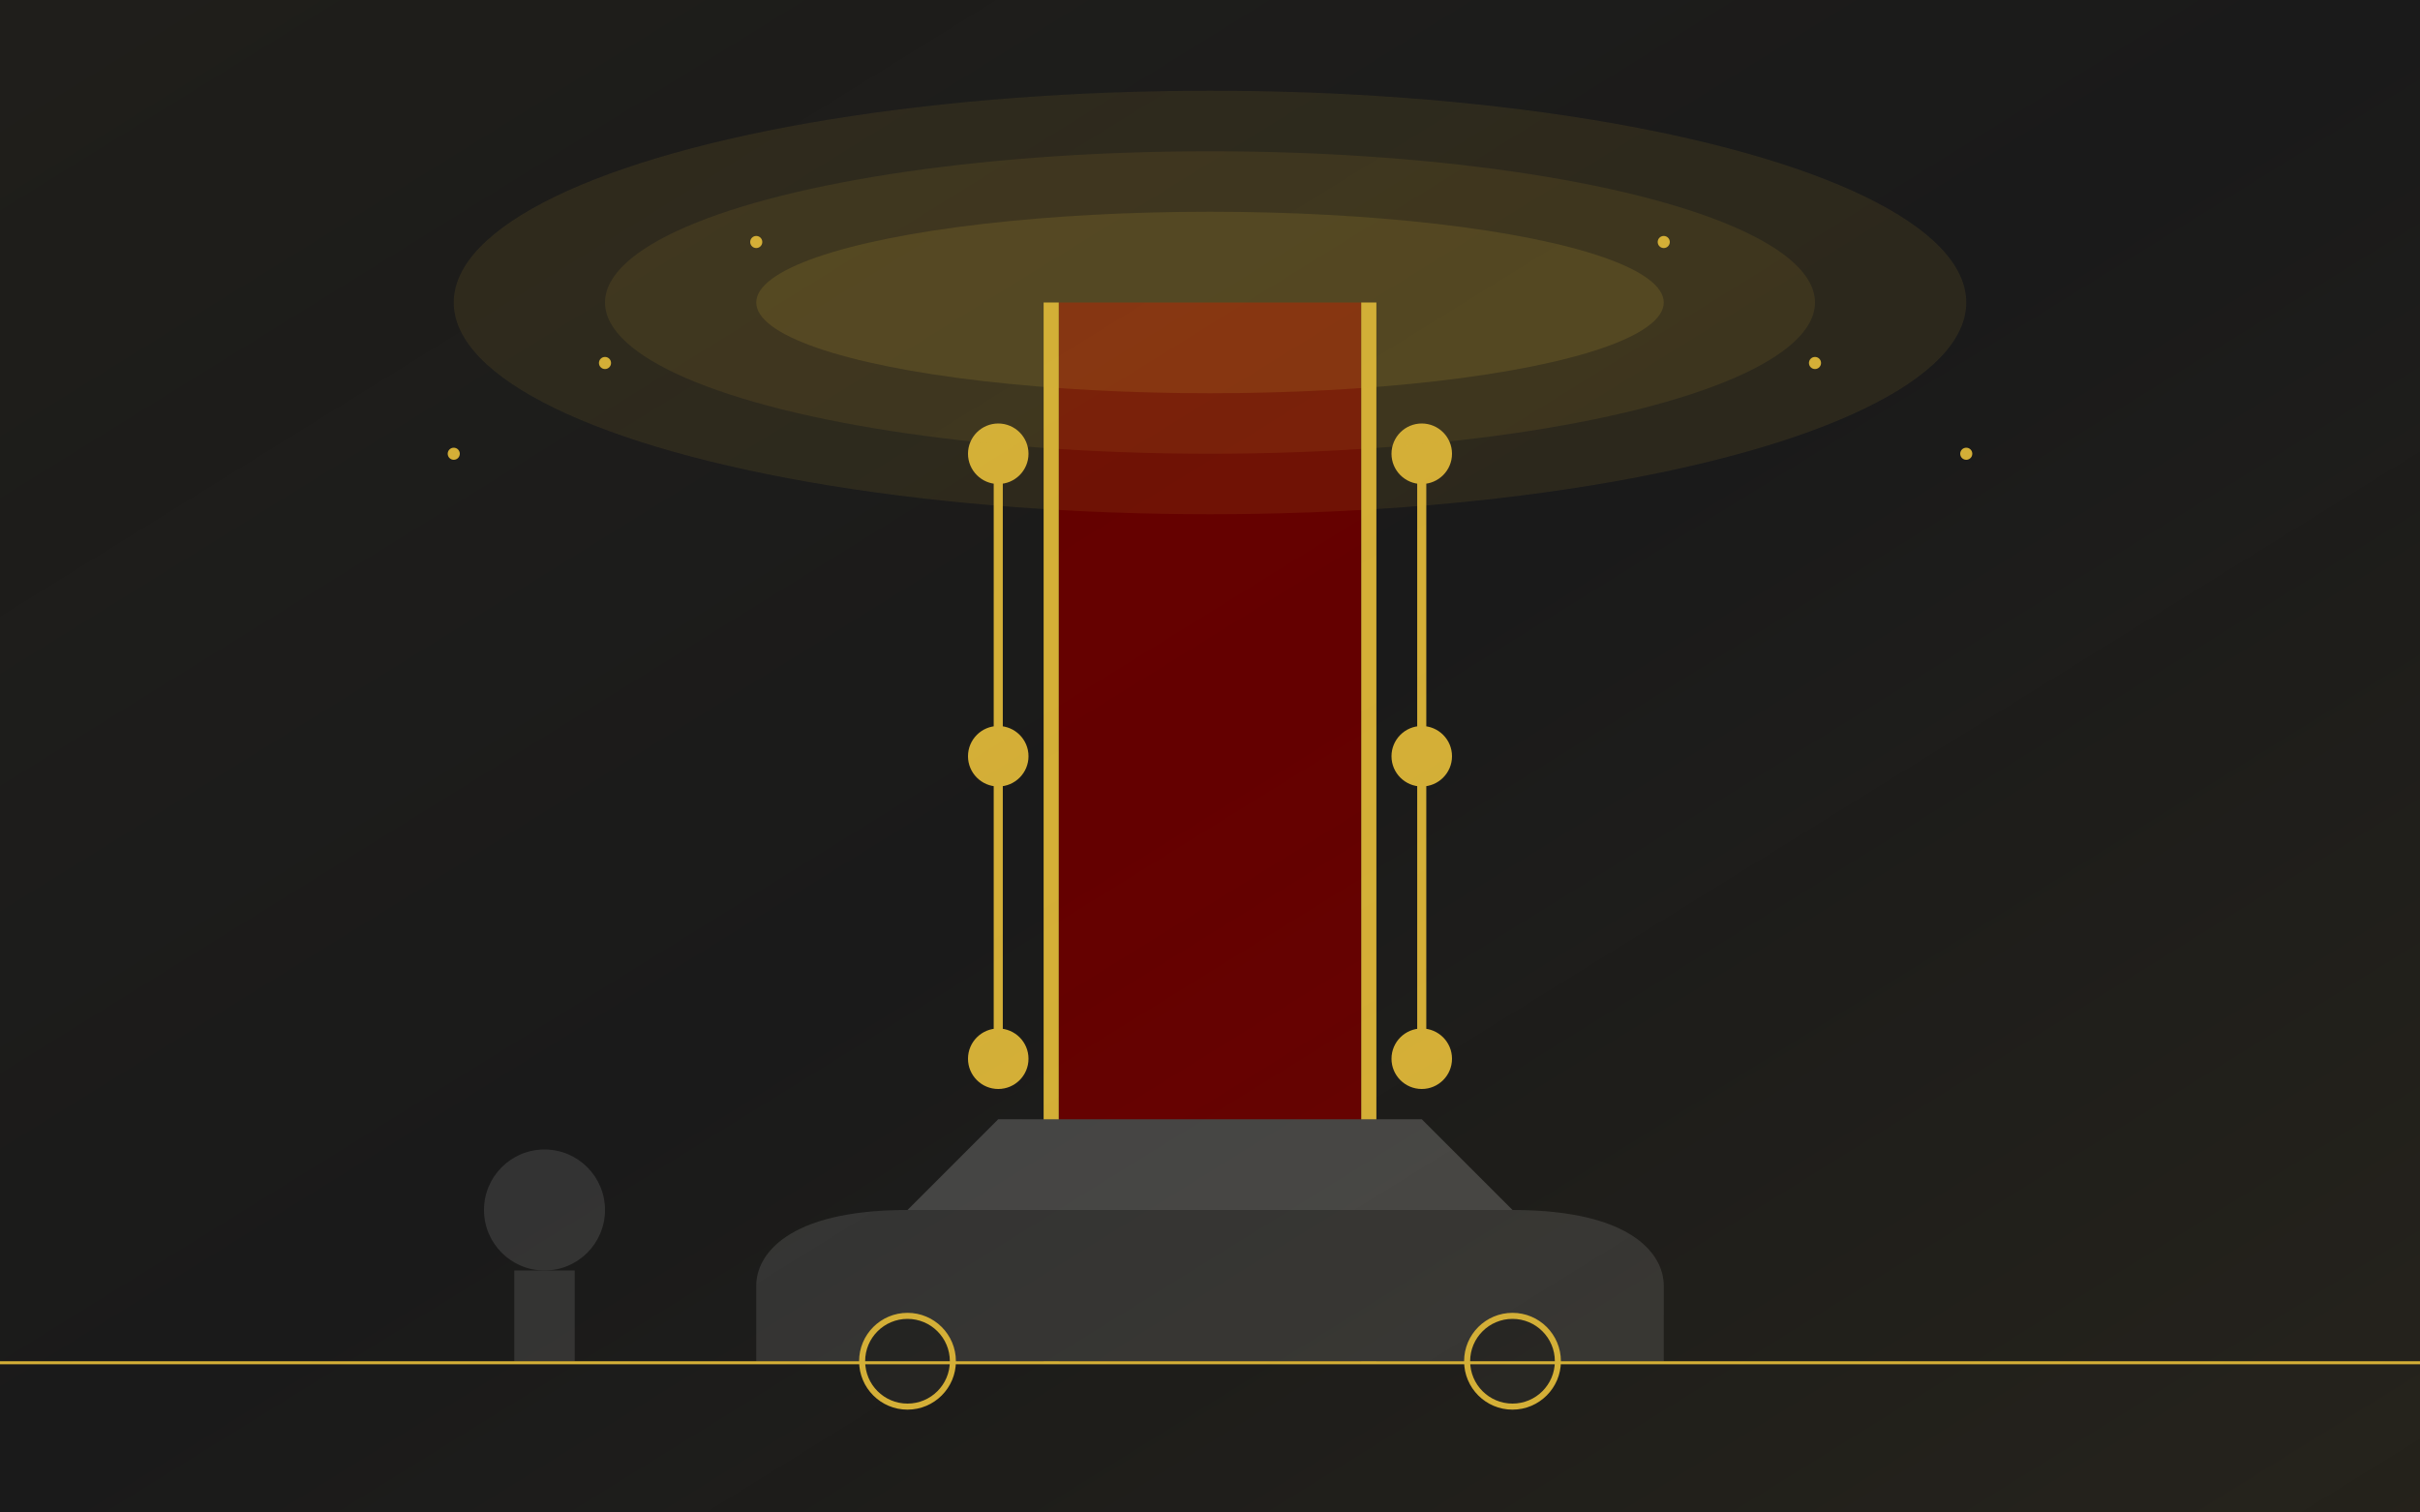 <svg xmlns="http://www.w3.org/2000/svg" viewBox="0 0 800 500" width="800" height="500">
  <!-- Background -->
  <rect width="800" height="500" fill="#1A1A1A"/>
  
  <!-- Red carpet -->
  <rect x="350" y="100" width="100" height="350" fill="#640000"/>
  <rect x="345" y="100" width="5" height="350" fill="#D4AF37"/>
  <rect x="450" y="100" width="5" height="350" fill="#D4AF37"/>
  
  <!-- Velvet rope barriers -->
  <circle cx="330" cy="150" r="10" fill="#D4AF37"/>
  <circle cx="330" cy="250" r="10" fill="#D4AF37"/>
  <circle cx="330" cy="350" r="10" fill="#D4AF37"/>
  <circle cx="470" cy="150" r="10" fill="#D4AF37"/>
  <circle cx="470" cy="250" r="10" fill="#D4AF37"/>
  <circle cx="470" cy="350" r="10" fill="#D4AF37"/>
  
  <!-- Ropes -->
  <line x1="330" y1="150" x2="330" y2="250" stroke="#D4AF37" stroke-width="3"/>
  <line x1="330" y1="250" x2="330" y2="350" stroke="#D4AF37" stroke-width="3"/>
  <line x1="470" y1="150" x2="470" y2="250" stroke="#D4AF37" stroke-width="3"/>
  <line x1="470" y1="250" x2="470" y2="350" stroke="#D4AF37" stroke-width="3"/>
  
  <!-- Luxury sedan -->
  <path d="M250,425 C250,415 260,400 300,400 L500,400 C540,400 550,415 550,425 L550,450 L250,450 Z" fill="#333333"/>
  <path d="M300,400 L330,370 L470,370 L500,400 Z" fill="#444444"/>
  <circle cx="300" cy="450" r="15" fill="#222222" stroke="#D4AF37" stroke-width="2"/>
  <circle cx="500" cy="450" r="15" fill="#222222" stroke="#D4AF37" stroke-width="2"/>
  
  <!-- Chauffeur figure -->
  <circle cx="180" cy="400" r="20" fill="#333333"/>
  <rect x="170" y="420" width="20" height="30" fill="#333333"/>
  
  <!-- Spotlights -->
  <ellipse cx="400" cy="100" rx="250" ry="70" fill="#D4AF37" opacity="0.1"/>
  <ellipse cx="400" cy="100" rx="200" ry="50" fill="#D4AF37" opacity="0.1"/>
  <ellipse cx="400" cy="100" rx="150" ry="30" fill="#D4AF37" opacity="0.15"/>
  
  <!-- Gold accents -->
  <rect x="0" y="450" width="800" height="1" fill="#D4AF37"/>
  
  <!-- Stars (celebrity effect) -->
  <circle cx="200" cy="120" r="2" fill="#D4AF37"/>
  <circle cx="250" cy="80" r="2" fill="#D4AF37"/>
  <circle cx="600" cy="120" r="2" fill="#D4AF37"/>
  <circle cx="550" cy="80" r="2" fill="#D4AF37"/>
  <circle cx="150" cy="150" r="2" fill="#D4AF37"/>
  <circle cx="650" cy="150" r="2" fill="#D4AF37"/>
  
  <!-- Luxury effect overlay -->
  <rect width="800" height="500" fill="url(#vipGradient)" opacity="0.3"/>
  
  <!-- Definitions -->
  <defs>
    <linearGradient id="vipGradient" x1="0%" y1="0%" x2="100%" y2="100%">
      <stop offset="0%" stop-color="#D4AF37" stop-opacity="0.1"/>
      <stop offset="50%" stop-color="#D4AF37" stop-opacity="0"/>
      <stop offset="100%" stop-color="#D4AF37" stop-opacity="0.2"/>
    </linearGradient>
  </defs>
</svg>